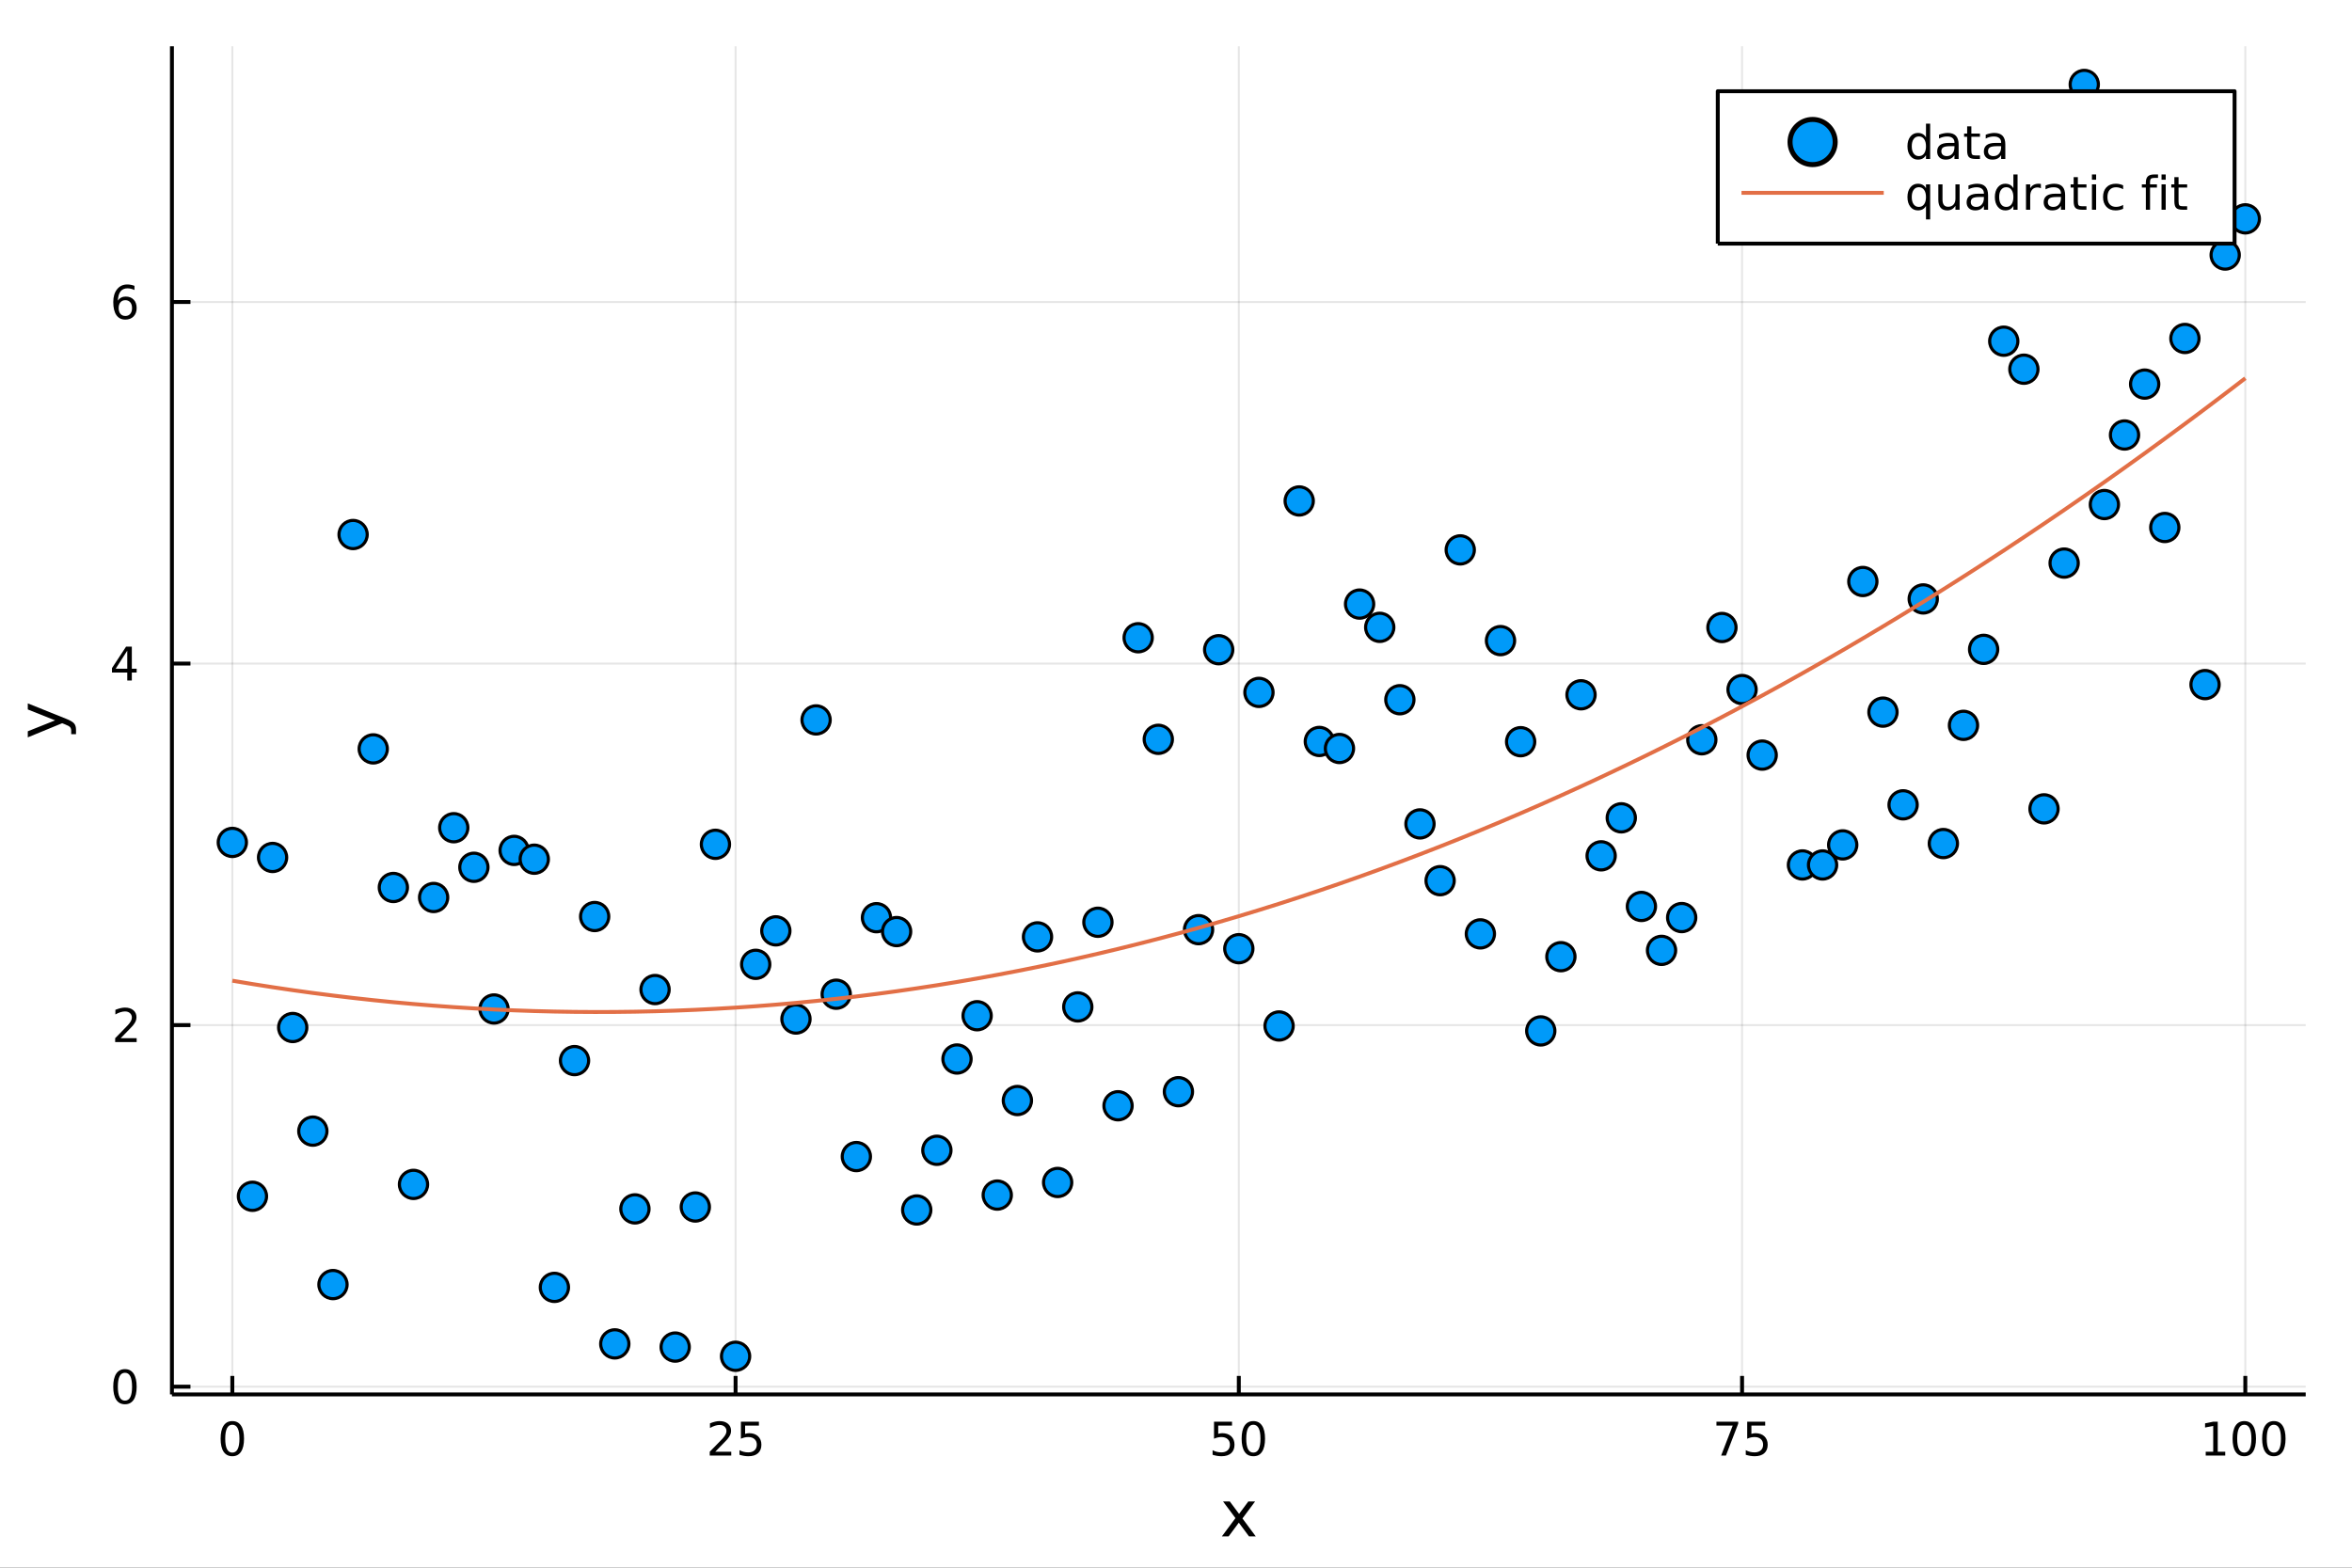 <?xml version="1.0" encoding="utf-8"?>
<svg xmlns="http://www.w3.org/2000/svg" xmlns:xlink="http://www.w3.org/1999/xlink" width="600" height="400" viewBox="0 0 2400 1600">
<rect x="0" y="0" width="2400" height="1600" fill="#333333" stroke="none"/>
<defs>
  <clipPath id="clip110">
    <rect x="0" y="0" width="2400" height="1600"/>
  </clipPath>
</defs>
<path clip-path="url(#clip110)" d="
M0 1600 L2400 1600 L2400 0 L0 0  Z
  " fill="#ffffff" fill-rule="evenodd" fill-opacity="1"/>
<defs>
  <clipPath id="clip111">
    <rect x="480" y="0" width="1681" height="1600"/>
  </clipPath>
</defs>
<path clip-path="url(#clip110)" d="
M175.445 1423.18 L2352.76 1423.18 L2352.76 47.244 L175.445 47.244  Z
  " fill="#ffffff" fill-rule="evenodd" fill-opacity="1"/>
<defs>
  <clipPath id="clip112">
    <rect x="175" y="47" width="2178" height="1377"/>
  </clipPath>
</defs>
<polyline clip-path="url(#clip112)" style="stroke:#000000; stroke-linecap:butt; stroke-linejoin:round; stroke-width:2; stroke-opacity:0.1; fill:none" points="
  237.067,1423.18 237.067,47.244 
  "/>
<polyline clip-path="url(#clip112)" style="stroke:#000000; stroke-linecap:butt; stroke-linejoin:round; stroke-width:2; stroke-opacity:0.1; fill:none" points="
  750.584,1423.18 750.584,47.244 
  "/>
<polyline clip-path="url(#clip112)" style="stroke:#000000; stroke-linecap:butt; stroke-linejoin:round; stroke-width:2; stroke-opacity:0.1; fill:none" points="
  1264.1,1423.18 1264.1,47.244 
  "/>
<polyline clip-path="url(#clip112)" style="stroke:#000000; stroke-linecap:butt; stroke-linejoin:round; stroke-width:2; stroke-opacity:0.1; fill:none" points="
  1777.62,1423.18 1777.62,47.244 
  "/>
<polyline clip-path="url(#clip112)" style="stroke:#000000; stroke-linecap:butt; stroke-linejoin:round; stroke-width:2; stroke-opacity:0.1; fill:none" points="
  2291.13,1423.18 2291.13,47.244 
  "/>
<polyline clip-path="url(#clip110)" style="stroke:#000000; stroke-linecap:butt; stroke-linejoin:round; stroke-width:4; stroke-opacity:1; fill:none" points="
  175.445,1423.18 2352.76,1423.18 
  "/>
<polyline clip-path="url(#clip110)" style="stroke:#000000; stroke-linecap:butt; stroke-linejoin:round; stroke-width:4; stroke-opacity:1; fill:none" points="
  237.067,1423.18 237.067,1404.28 
  "/>
<polyline clip-path="url(#clip110)" style="stroke:#000000; stroke-linecap:butt; stroke-linejoin:round; stroke-width:4; stroke-opacity:1; fill:none" points="
  750.584,1423.18 750.584,1404.28 
  "/>
<polyline clip-path="url(#clip110)" style="stroke:#000000; stroke-linecap:butt; stroke-linejoin:round; stroke-width:4; stroke-opacity:1; fill:none" points="
  1264.1,1423.18 1264.1,1404.28 
  "/>
<polyline clip-path="url(#clip110)" style="stroke:#000000; stroke-linecap:butt; stroke-linejoin:round; stroke-width:4; stroke-opacity:1; fill:none" points="
  1777.62,1423.18 1777.62,1404.28 
  "/>
<polyline clip-path="url(#clip110)" style="stroke:#000000; stroke-linecap:butt; stroke-linejoin:round; stroke-width:4; stroke-opacity:1; fill:none" points="
  2291.13,1423.18 2291.13,1404.28 
  "/>
<path clip-path="url(#clip110)" d="M237.067 1454.1 Q233.456 1454.1 231.627 1457.66 Q229.822 1461.2 229.822 1468.33 Q229.822 1475.44 231.627 1479.01 Q233.456 1482.55 237.067 1482.55 Q240.701 1482.55 242.507 1479.01 Q244.336 1475.44 244.336 1468.33 Q244.336 1461.2 242.507 1457.66 Q240.701 1454.1 237.067 1454.1 M237.067 1450.39 Q242.877 1450.39 245.933 1455 Q249.012 1459.58 249.012 1468.33 Q249.012 1477.06 245.933 1481.67 Q242.877 1486.25 237.067 1486.25 Q231.257 1486.25 228.178 1481.67 Q225.123 1477.06 225.123 1468.33 Q225.123 1459.58 228.178 1455 Q231.257 1450.39 237.067 1450.39 Z" fill="#000000" fill-rule="evenodd" fill-opacity="1" /><path clip-path="url(#clip110)" d="M729.855 1481.64 L746.174 1481.64 L746.174 1485.58 L724.23 1485.58 L724.23 1481.64 Q726.892 1478.89 731.475 1474.26 Q736.082 1469.61 737.262 1468.27 Q739.508 1465.74 740.387 1464.01 Q741.29 1462.25 741.29 1460.56 Q741.29 1457.8 739.346 1456.07 Q737.424 1454.33 734.322 1454.33 Q732.123 1454.33 729.67 1455.09 Q727.239 1455.86 724.461 1457.41 L724.461 1452.69 Q727.285 1451.55 729.739 1450.97 Q732.193 1450.39 734.23 1450.39 Q739.6 1450.39 742.795 1453.08 Q745.989 1455.77 745.989 1460.26 Q745.989 1462.39 745.179 1464.31 Q744.392 1466.2 742.285 1468.8 Q741.707 1469.47 738.605 1472.69 Q735.503 1475.88 729.855 1481.64 Z" fill="#000000" fill-rule="evenodd" fill-opacity="1" /><path clip-path="url(#clip110)" d="M756.035 1451.02 L774.392 1451.02 L774.392 1454.96 L760.318 1454.96 L760.318 1463.43 Q761.336 1463.08 762.355 1462.92 Q763.373 1462.73 764.392 1462.73 Q770.179 1462.73 773.558 1465.9 Q776.938 1469.08 776.938 1474.49 Q776.938 1480.07 773.466 1483.17 Q769.994 1486.25 763.674 1486.25 Q761.498 1486.25 759.23 1485.88 Q756.984 1485.51 754.577 1484.77 L754.577 1480.07 Q756.66 1481.2 758.882 1481.76 Q761.105 1482.32 763.581 1482.32 Q767.586 1482.32 769.924 1480.21 Q772.262 1478.1 772.262 1474.49 Q772.262 1470.88 769.924 1468.77 Q767.586 1466.67 763.581 1466.67 Q761.707 1466.67 759.832 1467.08 Q757.98 1467.5 756.035 1468.38 L756.035 1451.02 Z" fill="#000000" fill-rule="evenodd" fill-opacity="1" /><path clip-path="url(#clip110)" d="M1238.8 1451.02 L1257.16 1451.02 L1257.16 1454.96 L1243.08 1454.96 L1243.08 1463.43 Q1244.1 1463.08 1245.12 1462.92 Q1246.14 1462.73 1247.16 1462.73 Q1252.94 1462.73 1256.32 1465.9 Q1259.7 1469.08 1259.7 1474.49 Q1259.7 1480.07 1256.23 1483.17 Q1252.76 1486.25 1246.44 1486.25 Q1244.26 1486.25 1241.99 1485.88 Q1239.75 1485.51 1237.34 1484.77 L1237.34 1480.07 Q1239.42 1481.2 1241.65 1481.76 Q1243.87 1482.32 1246.35 1482.32 Q1250.35 1482.32 1252.69 1480.21 Q1255.03 1478.1 1255.03 1474.49 Q1255.03 1470.88 1252.69 1468.77 Q1250.35 1466.67 1246.35 1466.67 Q1244.47 1466.67 1242.6 1467.08 Q1240.74 1467.5 1238.8 1468.38 L1238.8 1451.02 Z" fill="#000000" fill-rule="evenodd" fill-opacity="1" /><path clip-path="url(#clip110)" d="M1278.92 1454.1 Q1275.3 1454.1 1273.48 1457.66 Q1271.67 1461.2 1271.67 1468.33 Q1271.67 1475.44 1273.48 1479.01 Q1275.3 1482.55 1278.92 1482.55 Q1282.55 1482.55 1284.36 1479.01 Q1286.18 1475.44 1286.18 1468.33 Q1286.18 1461.2 1284.36 1457.66 Q1282.55 1454.1 1278.92 1454.1 M1278.92 1450.39 Q1284.73 1450.39 1287.78 1455 Q1290.86 1459.58 1290.86 1468.33 Q1290.86 1477.06 1287.78 1481.67 Q1284.73 1486.25 1278.92 1486.25 Q1273.11 1486.25 1270.03 1481.67 Q1266.97 1477.06 1266.97 1468.33 Q1266.97 1459.58 1270.03 1455 Q1273.11 1450.39 1278.92 1450.39 Z" fill="#000000" fill-rule="evenodd" fill-opacity="1" /><path clip-path="url(#clip110)" d="M1751.47 1451.02 L1773.69 1451.02 L1773.69 1453.01 L1761.15 1485.58 L1756.26 1485.58 L1768.07 1454.96 L1751.47 1454.96 L1751.47 1451.02 Z" fill="#000000" fill-rule="evenodd" fill-opacity="1" /><path clip-path="url(#clip110)" d="M1782.86 1451.02 L1801.22 1451.02 L1801.22 1454.96 L1787.14 1454.96 L1787.14 1463.43 Q1788.16 1463.08 1789.18 1462.92 Q1790.2 1462.73 1791.22 1462.73 Q1797 1462.73 1800.38 1465.9 Q1803.76 1469.08 1803.76 1474.49 Q1803.76 1480.07 1800.29 1483.17 Q1796.82 1486.25 1790.5 1486.25 Q1788.32 1486.25 1786.05 1485.88 Q1783.81 1485.51 1781.4 1484.77 L1781.4 1480.07 Q1783.49 1481.2 1785.71 1481.76 Q1787.93 1482.32 1790.41 1482.32 Q1794.41 1482.32 1796.75 1480.21 Q1799.09 1478.1 1799.09 1474.49 Q1799.09 1470.88 1796.75 1468.77 Q1794.41 1466.67 1790.41 1466.67 Q1788.53 1466.67 1786.66 1467.08 Q1784.8 1467.5 1782.86 1468.38 L1782.86 1451.02 Z" fill="#000000" fill-rule="evenodd" fill-opacity="1" /><path clip-path="url(#clip110)" d="M2250.74 1481.64 L2258.38 1481.64 L2258.38 1455.28 L2250.07 1456.95 L2250.07 1452.69 L2258.33 1451.02 L2263.01 1451.02 L2263.01 1481.64 L2270.65 1481.64 L2270.65 1485.58 L2250.74 1485.58 L2250.74 1481.64 Z" fill="#000000" fill-rule="evenodd" fill-opacity="1" /><path clip-path="url(#clip110)" d="M2290.09 1454.1 Q2286.48 1454.1 2284.65 1457.66 Q2282.85 1461.2 2282.85 1468.33 Q2282.85 1475.44 2284.65 1479.01 Q2286.48 1482.55 2290.09 1482.55 Q2293.73 1482.55 2295.53 1479.01 Q2297.36 1475.44 2297.36 1468.33 Q2297.36 1461.2 2295.53 1457.66 Q2293.73 1454.1 2290.09 1454.1 M2290.09 1450.39 Q2295.9 1450.39 2298.96 1455 Q2302.04 1459.58 2302.04 1468.33 Q2302.04 1477.06 2298.96 1481.67 Q2295.9 1486.25 2290.09 1486.25 Q2284.28 1486.25 2281.2 1481.67 Q2278.15 1477.06 2278.15 1468.33 Q2278.15 1459.58 2281.2 1455 Q2284.28 1450.39 2290.09 1450.39 Z" fill="#000000" fill-rule="evenodd" fill-opacity="1" /><path clip-path="url(#clip110)" d="M2320.25 1454.1 Q2316.64 1454.1 2314.81 1457.66 Q2313.01 1461.2 2313.01 1468.33 Q2313.01 1475.44 2314.81 1479.01 Q2316.64 1482.55 2320.25 1482.55 Q2323.89 1482.55 2325.69 1479.01 Q2327.52 1475.44 2327.52 1468.33 Q2327.52 1461.2 2325.69 1457.66 Q2323.89 1454.1 2320.25 1454.1 M2320.25 1450.39 Q2326.06 1450.39 2329.12 1455 Q2332.2 1459.58 2332.2 1468.33 Q2332.2 1477.06 2329.12 1481.67 Q2326.06 1486.25 2320.25 1486.25 Q2314.44 1486.25 2311.37 1481.67 Q2308.31 1477.06 2308.31 1468.33 Q2308.31 1459.58 2311.37 1455 Q2314.44 1450.39 2320.25 1450.39 Z" fill="#000000" fill-rule="evenodd" fill-opacity="1" /><path clip-path="url(#clip110)" d="M1280.72 1532.4 L1267.82 1549.74 L1281.38 1568.04 L1274.48 1568.04 L1264.1 1554.04 L1253.72 1568.04 L1246.82 1568.04 L1260.66 1549.39 L1248 1532.4 L1254.9 1532.4 L1264.36 1545.1 L1273.81 1532.4 L1280.72 1532.4 Z" fill="#000000" fill-rule="evenodd" fill-opacity="1" /><polyline clip-path="url(#clip112)" style="stroke:#000000; stroke-linecap:butt; stroke-linejoin:round; stroke-width:2; stroke-opacity:0.1; fill:none" points="
  175.445,1415.26 2352.76,1415.26 
  "/>
<polyline clip-path="url(#clip112)" style="stroke:#000000; stroke-linecap:butt; stroke-linejoin:round; stroke-width:2; stroke-opacity:0.1; fill:none" points="
  175.445,1046.25 2352.76,1046.25 
  "/>
<polyline clip-path="url(#clip112)" style="stroke:#000000; stroke-linecap:butt; stroke-linejoin:round; stroke-width:2; stroke-opacity:0.1; fill:none" points="
  175.445,677.245 2352.76,677.245 
  "/>
<polyline clip-path="url(#clip112)" style="stroke:#000000; stroke-linecap:butt; stroke-linejoin:round; stroke-width:2; stroke-opacity:0.1; fill:none" points="
  175.445,308.237 2352.76,308.237 
  "/>
<polyline clip-path="url(#clip110)" style="stroke:#000000; stroke-linecap:butt; stroke-linejoin:round; stroke-width:4; stroke-opacity:1; fill:none" points="
  175.445,1423.18 175.445,47.244 
  "/>
<polyline clip-path="url(#clip110)" style="stroke:#000000; stroke-linecap:butt; stroke-linejoin:round; stroke-width:4; stroke-opacity:1; fill:none" points="
  175.445,1415.26 194.343,1415.26 
  "/>
<polyline clip-path="url(#clip110)" style="stroke:#000000; stroke-linecap:butt; stroke-linejoin:round; stroke-width:4; stroke-opacity:1; fill:none" points="
  175.445,1046.25 194.343,1046.25 
  "/>
<polyline clip-path="url(#clip110)" style="stroke:#000000; stroke-linecap:butt; stroke-linejoin:round; stroke-width:4; stroke-opacity:1; fill:none" points="
  175.445,677.245 194.343,677.245 
  "/>
<polyline clip-path="url(#clip110)" style="stroke:#000000; stroke-linecap:butt; stroke-linejoin:round; stroke-width:4; stroke-opacity:1; fill:none" points="
  175.445,308.237 194.343,308.237 
  "/>
<path clip-path="url(#clip110)" d="M127.501 1401.06 Q123.89 1401.06 122.061 1404.62 Q120.255 1408.17 120.255 1415.3 Q120.255 1422.4 122.061 1425.97 Q123.89 1429.51 127.501 1429.51 Q131.135 1429.51 132.941 1425.97 Q134.769 1422.4 134.769 1415.3 Q134.769 1408.17 132.941 1404.62 Q131.135 1401.06 127.501 1401.06 M127.501 1397.36 Q133.311 1397.36 136.367 1401.96 Q139.445 1406.55 139.445 1415.3 Q139.445 1424.02 136.367 1428.63 Q133.311 1433.21 127.501 1433.21 Q121.691 1433.21 118.612 1428.63 Q115.556 1424.02 115.556 1415.3 Q115.556 1406.55 118.612 1401.96 Q121.691 1397.36 127.501 1397.36 Z" fill="#000000" fill-rule="evenodd" fill-opacity="1" /><path clip-path="url(#clip110)" d="M123.126 1059.6 L139.445 1059.6 L139.445 1063.53 L117.501 1063.53 L117.501 1059.6 Q120.163 1056.84 124.746 1052.21 Q129.353 1047.56 130.533 1046.22 Q132.779 1043.69 133.658 1041.96 Q134.561 1040.2 134.561 1038.51 Q134.561 1035.75 132.617 1034.02 Q130.695 1032.28 127.593 1032.28 Q125.394 1032.28 122.941 1033.05 Q120.51 1033.81 117.732 1035.36 L117.732 1030.64 Q120.556 1029.5 123.01 1028.93 Q125.464 1028.35 127.501 1028.35 Q132.871 1028.35 136.066 1031.03 Q139.26 1033.72 139.26 1038.21 Q139.26 1040.34 138.45 1042.26 Q137.663 1044.16 135.556 1046.75 Q134.978 1047.42 131.876 1050.64 Q128.774 1053.83 123.126 1059.6 Z" fill="#000000" fill-rule="evenodd" fill-opacity="1" /><path clip-path="url(#clip110)" d="M129.862 664.039 L118.056 682.488 L129.862 682.488 L129.862 664.039 M128.635 659.965 L134.515 659.965 L134.515 682.488 L139.445 682.488 L139.445 686.377 L134.515 686.377 L134.515 694.525 L129.862 694.525 L129.862 686.377 L114.26 686.377 L114.26 681.863 L128.635 659.965 Z" fill="#000000" fill-rule="evenodd" fill-opacity="1" /><path clip-path="url(#clip110)" d="M127.917 306.374 Q124.769 306.374 122.918 308.526 Q121.089 310.679 121.089 314.429 Q121.089 318.156 122.918 320.332 Q124.769 322.485 127.917 322.485 Q131.066 322.485 132.894 320.332 Q134.746 318.156 134.746 314.429 Q134.746 310.679 132.894 308.526 Q131.066 306.374 127.917 306.374 M137.2 291.721 L137.2 295.98 Q135.441 295.147 133.635 294.707 Q131.853 294.267 130.093 294.267 Q125.464 294.267 123.01 297.392 Q120.58 300.517 120.232 306.837 Q121.598 304.823 123.658 303.758 Q125.718 302.67 128.195 302.67 Q133.404 302.67 136.413 305.841 Q139.445 308.989 139.445 314.429 Q139.445 319.753 136.297 322.971 Q133.149 326.188 127.917 326.188 Q121.922 326.188 118.751 321.605 Q115.58 316.999 115.58 308.272 Q115.58 300.077 119.468 295.216 Q123.357 290.332 129.908 290.332 Q131.667 290.332 133.45 290.679 Q135.255 291.026 137.2 291.721 Z" fill="#000000" fill-rule="evenodd" fill-opacity="1" /><path clip-path="url(#clip110)" d="M67.314 733.525 Q73.68 736.008 75.622 738.363 Q77.563 740.718 77.563 744.665 L77.563 749.344 L72.662 749.344 L72.662 745.906 Q72.662 743.487 71.516 742.151 Q70.37 740.814 66.105 739.191 L63.431 738.14 L28.356 752.559 L28.356 746.352 L56.238 735.212 L28.356 724.072 L28.356 717.865 L67.314 733.525 Z" fill="#000000" fill-rule="evenodd" fill-opacity="1" /><circle clip-path="url(#clip112)" cx="237.067" cy="859.783" r="14.4" fill="#009af9" fill-rule="evenodd" fill-opacity="1" stroke="#000000" stroke-opacity="1" stroke-width="3.2"/>
<circle clip-path="url(#clip112)" cx="257.608" cy="1220.94" r="14.4" fill="#009af9" fill-rule="evenodd" fill-opacity="1" stroke="#000000" stroke-opacity="1" stroke-width="3.2"/>
<circle clip-path="url(#clip112)" cx="278.149" cy="875.132" r="14.4" fill="#009af9" fill-rule="evenodd" fill-opacity="1" stroke="#000000" stroke-opacity="1" stroke-width="3.2"/>
<circle clip-path="url(#clip112)" cx="298.689" cy="1048.69" r="14.4" fill="#009af9" fill-rule="evenodd" fill-opacity="1" stroke="#000000" stroke-opacity="1" stroke-width="3.2"/>
<circle clip-path="url(#clip112)" cx="319.23" cy="1154.44" r="14.4" fill="#009af9" fill-rule="evenodd" fill-opacity="1" stroke="#000000" stroke-opacity="1" stroke-width="3.2"/>
<circle clip-path="url(#clip112)" cx="339.771" cy="1311.05" r="14.4" fill="#009af9" fill-rule="evenodd" fill-opacity="1" stroke="#000000" stroke-opacity="1" stroke-width="3.2"/>
<circle clip-path="url(#clip112)" cx="360.311" cy="545.542" r="14.4" fill="#009af9" fill-rule="evenodd" fill-opacity="1" stroke="#000000" stroke-opacity="1" stroke-width="3.2"/>
<circle clip-path="url(#clip112)" cx="380.852" cy="764.322" r="14.4" fill="#009af9" fill-rule="evenodd" fill-opacity="1" stroke="#000000" stroke-opacity="1" stroke-width="3.2"/>
<circle clip-path="url(#clip112)" cx="401.393" cy="905.771" r="14.4" fill="#009af9" fill-rule="evenodd" fill-opacity="1" stroke="#000000" stroke-opacity="1" stroke-width="3.2"/>
<circle clip-path="url(#clip112)" cx="421.933" cy="1208.81" r="14.4" fill="#009af9" fill-rule="evenodd" fill-opacity="1" stroke="#000000" stroke-opacity="1" stroke-width="3.2"/>
<circle clip-path="url(#clip112)" cx="442.474" cy="915.994" r="14.4" fill="#009af9" fill-rule="evenodd" fill-opacity="1" stroke="#000000" stroke-opacity="1" stroke-width="3.2"/>
<circle clip-path="url(#clip112)" cx="463.015" cy="844.783" r="14.4" fill="#009af9" fill-rule="evenodd" fill-opacity="1" stroke="#000000" stroke-opacity="1" stroke-width="3.2"/>
<circle clip-path="url(#clip112)" cx="483.555" cy="885.163" r="14.4" fill="#009af9" fill-rule="evenodd" fill-opacity="1" stroke="#000000" stroke-opacity="1" stroke-width="3.2"/>
<circle clip-path="url(#clip112)" cx="504.096" cy="1029.78" r="14.4" fill="#009af9" fill-rule="evenodd" fill-opacity="1" stroke="#000000" stroke-opacity="1" stroke-width="3.2"/>
<circle clip-path="url(#clip112)" cx="524.637" cy="867.933" r="14.4" fill="#009af9" fill-rule="evenodd" fill-opacity="1" stroke="#000000" stroke-opacity="1" stroke-width="3.2"/>
<circle clip-path="url(#clip112)" cx="545.177" cy="876.908" r="14.4" fill="#009af9" fill-rule="evenodd" fill-opacity="1" stroke="#000000" stroke-opacity="1" stroke-width="3.2"/>
<circle clip-path="url(#clip112)" cx="565.718" cy="1313.91" r="14.4" fill="#009af9" fill-rule="evenodd" fill-opacity="1" stroke="#000000" stroke-opacity="1" stroke-width="3.2"/>
<circle clip-path="url(#clip112)" cx="586.259" cy="1082.46" r="14.4" fill="#009af9" fill-rule="evenodd" fill-opacity="1" stroke="#000000" stroke-opacity="1" stroke-width="3.2"/>
<circle clip-path="url(#clip112)" cx="606.799" cy="935.422" r="14.4" fill="#009af9" fill-rule="evenodd" fill-opacity="1" stroke="#000000" stroke-opacity="1" stroke-width="3.2"/>
<circle clip-path="url(#clip112)" cx="627.34" cy="1371.58" r="14.4" fill="#009af9" fill-rule="evenodd" fill-opacity="1" stroke="#000000" stroke-opacity="1" stroke-width="3.2"/>
<circle clip-path="url(#clip112)" cx="647.881" cy="1233.8" r="14.4" fill="#009af9" fill-rule="evenodd" fill-opacity="1" stroke="#000000" stroke-opacity="1" stroke-width="3.2"/>
<circle clip-path="url(#clip112)" cx="668.421" cy="1009.95" r="14.4" fill="#009af9" fill-rule="evenodd" fill-opacity="1" stroke="#000000" stroke-opacity="1" stroke-width="3.2"/>
<circle clip-path="url(#clip112)" cx="688.962" cy="1374.84" r="14.4" fill="#009af9" fill-rule="evenodd" fill-opacity="1" stroke="#000000" stroke-opacity="1" stroke-width="3.2"/>
<circle clip-path="url(#clip112)" cx="709.503" cy="1231.87" r="14.4" fill="#009af9" fill-rule="evenodd" fill-opacity="1" stroke="#000000" stroke-opacity="1" stroke-width="3.2"/>
<circle clip-path="url(#clip112)" cx="730.043" cy="861.718" r="14.4" fill="#009af9" fill-rule="evenodd" fill-opacity="1" stroke="#000000" stroke-opacity="1" stroke-width="3.2"/>
<circle clip-path="url(#clip112)" cx="750.584" cy="1384.24" r="14.4" fill="#009af9" fill-rule="evenodd" fill-opacity="1" stroke="#000000" stroke-opacity="1" stroke-width="3.2"/>
<circle clip-path="url(#clip112)" cx="771.125" cy="984.208" r="14.4" fill="#009af9" fill-rule="evenodd" fill-opacity="1" stroke="#000000" stroke-opacity="1" stroke-width="3.2"/>
<circle clip-path="url(#clip112)" cx="791.665" cy="950.032" r="14.4" fill="#009af9" fill-rule="evenodd" fill-opacity="1" stroke="#000000" stroke-opacity="1" stroke-width="3.2"/>
<circle clip-path="url(#clip112)" cx="812.206" cy="1040.03" r="14.4" fill="#009af9" fill-rule="evenodd" fill-opacity="1" stroke="#000000" stroke-opacity="1" stroke-width="3.2"/>
<circle clip-path="url(#clip112)" cx="832.747" cy="734.754" r="14.4" fill="#009af9" fill-rule="evenodd" fill-opacity="1" stroke="#000000" stroke-opacity="1" stroke-width="3.2"/>
<circle clip-path="url(#clip112)" cx="853.287" cy="1014.7" r="14.4" fill="#009af9" fill-rule="evenodd" fill-opacity="1" stroke="#000000" stroke-opacity="1" stroke-width="3.2"/>
<circle clip-path="url(#clip112)" cx="873.828" cy="1180.41" r="14.4" fill="#009af9" fill-rule="evenodd" fill-opacity="1" stroke="#000000" stroke-opacity="1" stroke-width="3.2"/>
<circle clip-path="url(#clip112)" cx="894.369" cy="936.601" r="14.4" fill="#009af9" fill-rule="evenodd" fill-opacity="1" stroke="#000000" stroke-opacity="1" stroke-width="3.2"/>
<circle clip-path="url(#clip112)" cx="914.909" cy="950.782" r="14.4" fill="#009af9" fill-rule="evenodd" fill-opacity="1" stroke="#000000" stroke-opacity="1" stroke-width="3.2"/>
<circle clip-path="url(#clip112)" cx="935.45" cy="1234.91" r="14.4" fill="#009af9" fill-rule="evenodd" fill-opacity="1" stroke="#000000" stroke-opacity="1" stroke-width="3.2"/>
<circle clip-path="url(#clip112)" cx="955.991" cy="1174" r="14.4" fill="#009af9" fill-rule="evenodd" fill-opacity="1" stroke="#000000" stroke-opacity="1" stroke-width="3.2"/>
<circle clip-path="url(#clip112)" cx="976.531" cy="1080.83" r="14.4" fill="#009af9" fill-rule="evenodd" fill-opacity="1" stroke="#000000" stroke-opacity="1" stroke-width="3.2"/>
<circle clip-path="url(#clip112)" cx="997.072" cy="1036.67" r="14.4" fill="#009af9" fill-rule="evenodd" fill-opacity="1" stroke="#000000" stroke-opacity="1" stroke-width="3.2"/>
<circle clip-path="url(#clip112)" cx="1017.61" cy="1219.71" r="14.4" fill="#009af9" fill-rule="evenodd" fill-opacity="1" stroke="#000000" stroke-opacity="1" stroke-width="3.2"/>
<circle clip-path="url(#clip112)" cx="1038.15" cy="1123.21" r="14.4" fill="#009af9" fill-rule="evenodd" fill-opacity="1" stroke="#000000" stroke-opacity="1" stroke-width="3.2"/>
<circle clip-path="url(#clip112)" cx="1058.69" cy="956.177" r="14.4" fill="#009af9" fill-rule="evenodd" fill-opacity="1" stroke="#000000" stroke-opacity="1" stroke-width="3.2"/>
<circle clip-path="url(#clip112)" cx="1079.23" cy="1206.84" r="14.4" fill="#009af9" fill-rule="evenodd" fill-opacity="1" stroke="#000000" stroke-opacity="1" stroke-width="3.2"/>
<circle clip-path="url(#clip112)" cx="1099.78" cy="1027.66" r="14.4" fill="#009af9" fill-rule="evenodd" fill-opacity="1" stroke="#000000" stroke-opacity="1" stroke-width="3.2"/>
<circle clip-path="url(#clip112)" cx="1120.32" cy="941.266" r="14.4" fill="#009af9" fill-rule="evenodd" fill-opacity="1" stroke="#000000" stroke-opacity="1" stroke-width="3.2"/>
<circle clip-path="url(#clip112)" cx="1140.86" cy="1128.55" r="14.4" fill="#009af9" fill-rule="evenodd" fill-opacity="1" stroke="#000000" stroke-opacity="1" stroke-width="3.2"/>
<circle clip-path="url(#clip112)" cx="1161.4" cy="650.892" r="14.4" fill="#009af9" fill-rule="evenodd" fill-opacity="1" stroke="#000000" stroke-opacity="1" stroke-width="3.2"/>
<circle clip-path="url(#clip112)" cx="1181.94" cy="754.562" r="14.4" fill="#009af9" fill-rule="evenodd" fill-opacity="1" stroke="#000000" stroke-opacity="1" stroke-width="3.2"/>
<circle clip-path="url(#clip112)" cx="1202.48" cy="1114.2" r="14.4" fill="#009af9" fill-rule="evenodd" fill-opacity="1" stroke="#000000" stroke-opacity="1" stroke-width="3.2"/>
<circle clip-path="url(#clip112)" cx="1223.02" cy="948.824" r="14.4" fill="#009af9" fill-rule="evenodd" fill-opacity="1" stroke="#000000" stroke-opacity="1" stroke-width="3.2"/>
<circle clip-path="url(#clip112)" cx="1243.56" cy="663.105" r="14.4" fill="#009af9" fill-rule="evenodd" fill-opacity="1" stroke="#000000" stroke-opacity="1" stroke-width="3.2"/>
<circle clip-path="url(#clip112)" cx="1264.1" cy="968.239" r="14.4" fill="#009af9" fill-rule="evenodd" fill-opacity="1" stroke="#000000" stroke-opacity="1" stroke-width="3.2"/>
<circle clip-path="url(#clip112)" cx="1284.64" cy="706.667" r="14.4" fill="#009af9" fill-rule="evenodd" fill-opacity="1" stroke="#000000" stroke-opacity="1" stroke-width="3.2"/>
<circle clip-path="url(#clip112)" cx="1305.18" cy="1047.12" r="14.4" fill="#009af9" fill-rule="evenodd" fill-opacity="1" stroke="#000000" stroke-opacity="1" stroke-width="3.2"/>
<circle clip-path="url(#clip112)" cx="1325.72" cy="511.279" r="14.4" fill="#009af9" fill-rule="evenodd" fill-opacity="1" stroke="#000000" stroke-opacity="1" stroke-width="3.2"/>
<circle clip-path="url(#clip112)" cx="1346.26" cy="756.738" r="14.4" fill="#009af9" fill-rule="evenodd" fill-opacity="1" stroke="#000000" stroke-opacity="1" stroke-width="3.2"/>
<circle clip-path="url(#clip112)" cx="1366.8" cy="763.925" r="14.4" fill="#009af9" fill-rule="evenodd" fill-opacity="1" stroke="#000000" stroke-opacity="1" stroke-width="3.2"/>
<circle clip-path="url(#clip112)" cx="1387.34" cy="616.522" r="14.4" fill="#009af9" fill-rule="evenodd" fill-opacity="1" stroke="#000000" stroke-opacity="1" stroke-width="3.2"/>
<circle clip-path="url(#clip112)" cx="1407.89" cy="640.272" r="14.4" fill="#009af9" fill-rule="evenodd" fill-opacity="1" stroke="#000000" stroke-opacity="1" stroke-width="3.2"/>
<circle clip-path="url(#clip112)" cx="1428.43" cy="714.151" r="14.4" fill="#009af9" fill-rule="evenodd" fill-opacity="1" stroke="#000000" stroke-opacity="1" stroke-width="3.2"/>
<circle clip-path="url(#clip112)" cx="1448.97" cy="840.88" r="14.4" fill="#009af9" fill-rule="evenodd" fill-opacity="1" stroke="#000000" stroke-opacity="1" stroke-width="3.2"/>
<circle clip-path="url(#clip112)" cx="1469.51" cy="898.825" r="14.4" fill="#009af9" fill-rule="evenodd" fill-opacity="1" stroke="#000000" stroke-opacity="1" stroke-width="3.2"/>
<circle clip-path="url(#clip112)" cx="1490.05" cy="561.223" r="14.4" fill="#009af9" fill-rule="evenodd" fill-opacity="1" stroke="#000000" stroke-opacity="1" stroke-width="3.2"/>
<circle clip-path="url(#clip112)" cx="1510.59" cy="953.122" r="14.4" fill="#009af9" fill-rule="evenodd" fill-opacity="1" stroke="#000000" stroke-opacity="1" stroke-width="3.2"/>
<circle clip-path="url(#clip112)" cx="1531.13" cy="653.816" r="14.4" fill="#009af9" fill-rule="evenodd" fill-opacity="1" stroke="#000000" stroke-opacity="1" stroke-width="3.2"/>
<circle clip-path="url(#clip112)" cx="1551.67" cy="756.986" r="14.4" fill="#009af9" fill-rule="evenodd" fill-opacity="1" stroke="#000000" stroke-opacity="1" stroke-width="3.2"/>
<circle clip-path="url(#clip112)" cx="1572.21" cy="1052.16" r="14.4" fill="#009af9" fill-rule="evenodd" fill-opacity="1" stroke="#000000" stroke-opacity="1" stroke-width="3.2"/>
<circle clip-path="url(#clip112)" cx="1592.75" cy="976.407" r="14.4" fill="#009af9" fill-rule="evenodd" fill-opacity="1" stroke="#000000" stroke-opacity="1" stroke-width="3.2"/>
<circle clip-path="url(#clip112)" cx="1613.29" cy="709.101" r="14.4" fill="#009af9" fill-rule="evenodd" fill-opacity="1" stroke="#000000" stroke-opacity="1" stroke-width="3.2"/>
<circle clip-path="url(#clip112)" cx="1633.83" cy="873.47" r="14.4" fill="#009af9" fill-rule="evenodd" fill-opacity="1" stroke="#000000" stroke-opacity="1" stroke-width="3.2"/>
<circle clip-path="url(#clip112)" cx="1654.37" cy="834.685" r="14.4" fill="#009af9" fill-rule="evenodd" fill-opacity="1" stroke="#000000" stroke-opacity="1" stroke-width="3.2"/>
<circle clip-path="url(#clip112)" cx="1674.91" cy="925.13" r="14.4" fill="#009af9" fill-rule="evenodd" fill-opacity="1" stroke="#000000" stroke-opacity="1" stroke-width="3.2"/>
<circle clip-path="url(#clip112)" cx="1695.45" cy="969.959" r="14.4" fill="#009af9" fill-rule="evenodd" fill-opacity="1" stroke="#000000" stroke-opacity="1" stroke-width="3.2"/>
<circle clip-path="url(#clip112)" cx="1716" cy="936.485" r="14.4" fill="#009af9" fill-rule="evenodd" fill-opacity="1" stroke="#000000" stroke-opacity="1" stroke-width="3.2"/>
<circle clip-path="url(#clip112)" cx="1736.54" cy="755.013" r="14.4" fill="#009af9" fill-rule="evenodd" fill-opacity="1" stroke="#000000" stroke-opacity="1" stroke-width="3.2"/>
<circle clip-path="url(#clip112)" cx="1757.08" cy="640.433" r="14.4" fill="#009af9" fill-rule="evenodd" fill-opacity="1" stroke="#000000" stroke-opacity="1" stroke-width="3.2"/>
<circle clip-path="url(#clip112)" cx="1777.62" cy="703.768" r="14.4" fill="#009af9" fill-rule="evenodd" fill-opacity="1" stroke="#000000" stroke-opacity="1" stroke-width="3.2"/>
<circle clip-path="url(#clip112)" cx="1798.16" cy="770.669" r="14.4" fill="#009af9" fill-rule="evenodd" fill-opacity="1" stroke="#000000" stroke-opacity="1" stroke-width="3.2"/>
<circle clip-path="url(#clip112)" cx="1818.7" cy="166.483" r="14.4" fill="#009af9" fill-rule="evenodd" fill-opacity="1" stroke="#000000" stroke-opacity="1" stroke-width="3.2"/>
<circle clip-path="url(#clip112)" cx="1839.24" cy="882.774" r="14.4" fill="#009af9" fill-rule="evenodd" fill-opacity="1" stroke="#000000" stroke-opacity="1" stroke-width="3.2"/>
<circle clip-path="url(#clip112)" cx="1859.78" cy="882.794" r="14.4" fill="#009af9" fill-rule="evenodd" fill-opacity="1" stroke="#000000" stroke-opacity="1" stroke-width="3.2"/>
<circle clip-path="url(#clip112)" cx="1880.32" cy="862.3" r="14.4" fill="#009af9" fill-rule="evenodd" fill-opacity="1" stroke="#000000" stroke-opacity="1" stroke-width="3.2"/>
<circle clip-path="url(#clip112)" cx="1900.86" cy="593.485" r="14.4" fill="#009af9" fill-rule="evenodd" fill-opacity="1" stroke="#000000" stroke-opacity="1" stroke-width="3.2"/>
<circle clip-path="url(#clip112)" cx="1921.4" cy="726.797" r="14.4" fill="#009af9" fill-rule="evenodd" fill-opacity="1" stroke="#000000" stroke-opacity="1" stroke-width="3.2"/>
<circle clip-path="url(#clip112)" cx="1941.94" cy="821.416" r="14.4" fill="#009af9" fill-rule="evenodd" fill-opacity="1" stroke="#000000" stroke-opacity="1" stroke-width="3.2"/>
<circle clip-path="url(#clip112)" cx="1962.48" cy="611.267" r="14.4" fill="#009af9" fill-rule="evenodd" fill-opacity="1" stroke="#000000" stroke-opacity="1" stroke-width="3.2"/>
<circle clip-path="url(#clip112)" cx="1983.02" cy="860.948" r="14.4" fill="#009af9" fill-rule="evenodd" fill-opacity="1" stroke="#000000" stroke-opacity="1" stroke-width="3.2"/>
<circle clip-path="url(#clip112)" cx="2003.56" cy="740.298" r="14.4" fill="#009af9" fill-rule="evenodd" fill-opacity="1" stroke="#000000" stroke-opacity="1" stroke-width="3.2"/>
<circle clip-path="url(#clip112)" cx="2024.11" cy="662.738" r="14.4" fill="#009af9" fill-rule="evenodd" fill-opacity="1" stroke="#000000" stroke-opacity="1" stroke-width="3.2"/>
<circle clip-path="url(#clip112)" cx="2044.65" cy="348.231" r="14.4" fill="#009af9" fill-rule="evenodd" fill-opacity="1" stroke="#000000" stroke-opacity="1" stroke-width="3.2"/>
<circle clip-path="url(#clip112)" cx="2065.19" cy="376.812" r="14.4" fill="#009af9" fill-rule="evenodd" fill-opacity="1" stroke="#000000" stroke-opacity="1" stroke-width="3.2"/>
<circle clip-path="url(#clip112)" cx="2085.73" cy="825.531" r="14.4" fill="#009af9" fill-rule="evenodd" fill-opacity="1" stroke="#000000" stroke-opacity="1" stroke-width="3.2"/>
<circle clip-path="url(#clip112)" cx="2106.27" cy="574.69" r="14.4" fill="#009af9" fill-rule="evenodd" fill-opacity="1" stroke="#000000" stroke-opacity="1" stroke-width="3.2"/>
<circle clip-path="url(#clip112)" cx="2126.81" cy="86.186" r="14.4" fill="#009af9" fill-rule="evenodd" fill-opacity="1" stroke="#000000" stroke-opacity="1" stroke-width="3.2"/>
<circle clip-path="url(#clip112)" cx="2147.35" cy="514.944" r="14.4" fill="#009af9" fill-rule="evenodd" fill-opacity="1" stroke="#000000" stroke-opacity="1" stroke-width="3.2"/>
<circle clip-path="url(#clip112)" cx="2167.89" cy="443.956" r="14.4" fill="#009af9" fill-rule="evenodd" fill-opacity="1" stroke="#000000" stroke-opacity="1" stroke-width="3.2"/>
<circle clip-path="url(#clip112)" cx="2188.43" cy="392.018" r="14.4" fill="#009af9" fill-rule="evenodd" fill-opacity="1" stroke="#000000" stroke-opacity="1" stroke-width="3.2"/>
<circle clip-path="url(#clip112)" cx="2208.97" cy="538.356" r="14.4" fill="#009af9" fill-rule="evenodd" fill-opacity="1" stroke="#000000" stroke-opacity="1" stroke-width="3.2"/>
<circle clip-path="url(#clip112)" cx="2229.51" cy="345.451" r="14.4" fill="#009af9" fill-rule="evenodd" fill-opacity="1" stroke="#000000" stroke-opacity="1" stroke-width="3.2"/>
<circle clip-path="url(#clip112)" cx="2250.05" cy="698.71" r="14.4" fill="#009af9" fill-rule="evenodd" fill-opacity="1" stroke="#000000" stroke-opacity="1" stroke-width="3.2"/>
<circle clip-path="url(#clip112)" cx="2270.59" cy="260.285" r="14.4" fill="#009af9" fill-rule="evenodd" fill-opacity="1" stroke="#000000" stroke-opacity="1" stroke-width="3.2"/>
<circle clip-path="url(#clip112)" cx="2291.13" cy="223.357" r="14.4" fill="#009af9" fill-rule="evenodd" fill-opacity="1" stroke="#000000" stroke-opacity="1" stroke-width="3.2"/>
<polyline clip-path="url(#clip112)" style="stroke:#e26f46; stroke-linecap:butt; stroke-linejoin:round; stroke-width:4; stroke-opacity:1; fill:none" points="
  237.067,1000.9 257.608,1004.32 278.149,1007.55 298.689,1010.58 319.23,1013.42 339.771,1016.06 360.311,1018.52 380.852,1020.77 401.393,1022.84 421.933,1024.71 
  442.474,1026.39 463.015,1027.88 483.555,1029.17 504.096,1030.27 524.637,1031.17 545.177,1031.89 565.718,1032.4 586.259,1032.73 606.799,1032.86 627.34,1032.8 
  647.881,1032.55 668.421,1032.1 688.962,1031.46 709.503,1030.63 730.043,1029.6 750.584,1028.38 771.125,1026.97 791.665,1025.36 812.206,1023.56 832.747,1021.57 
  853.287,1019.38 873.828,1017 894.369,1014.43 914.909,1011.66 935.45,1008.7 955.991,1005.55 976.531,1002.2 997.072,998.662 1017.61,994.929 1038.15,991.003 
  1058.69,986.884 1079.23,982.571 1099.78,978.065 1120.32,973.366 1140.86,968.473 1161.4,963.388 1181.94,958.108 1202.48,952.636 1223.02,946.971 1243.56,941.112 
  1264.1,935.059 1284.64,928.814 1305.18,922.375 1325.72,915.743 1346.26,908.918 1366.8,901.899 1387.34,894.688 1407.89,887.283 1428.43,879.684 1448.97,871.893 
  1469.51,863.908 1490.05,855.729 1510.59,847.358 1531.13,838.793 1551.67,830.035 1572.21,821.084 1592.75,811.939 1613.29,802.601 1633.83,793.07 1654.37,783.346 
  1674.91,773.428 1695.45,763.317 1716,753.013 1736.54,742.515 1757.08,731.825 1777.62,720.941 1798.16,709.863 1818.7,698.593 1839.24,687.129 1859.78,675.471 
  1880.32,663.621 1900.86,651.577 1921.4,639.34 1941.94,626.91 1962.48,614.286 1983.02,601.47 2003.56,588.46 2024.11,575.256 2044.65,561.859 2065.19,548.27 
  2085.73,534.486 2106.27,520.51 2126.81,506.34 2147.35,491.977 2167.89,477.421 2188.43,462.671 2208.97,447.728 2229.51,432.592 2250.05,417.263 2270.59,401.74 
  2291.13,386.024 
  "/>
<path clip-path="url(#clip110)" d="
M1752.84 248.629 L2280.18 248.629 L2280.18 93.109 L1752.84 93.109  Z
  " fill="#ffffff" fill-rule="evenodd" fill-opacity="1"/>
<polyline clip-path="url(#clip110)" style="stroke:#000000; stroke-linecap:butt; stroke-linejoin:round; stroke-width:4; stroke-opacity:1; fill:none" points="
  1752.84,248.629 2280.18,248.629 2280.18,93.109 1752.84,93.109 1752.84,248.629 
  "/>
<circle clip-path="url(#clip110)" cx="1849.61" cy="144.949" r="23.04" fill="#009af9" fill-rule="evenodd" fill-opacity="1" stroke="#000000" stroke-opacity="1" stroke-width="5.12"/>
<path clip-path="url(#clip110)" d="M1965.29 140.238 L1965.29 126.21 L1969.55 126.21 L1969.55 162.229 L1965.29 162.229 L1965.29 158.34 Q1963.95 160.655 1961.89 161.789 Q1959.85 162.9 1956.98 162.9 Q1952.28 162.9 1949.32 159.15 Q1946.38 155.4 1946.38 149.289 Q1946.38 143.178 1949.32 139.428 Q1952.28 135.678 1956.98 135.678 Q1959.85 135.678 1961.89 136.812 Q1963.95 137.923 1965.29 140.238 M1950.78 149.289 Q1950.78 153.988 1952.7 156.673 Q1954.64 159.335 1958.02 159.335 Q1961.4 159.335 1963.35 156.673 Q1965.29 153.988 1965.29 149.289 Q1965.29 144.59 1963.35 141.928 Q1961.4 139.243 1958.02 139.243 Q1954.64 139.243 1952.7 141.928 Q1950.78 144.59 1950.78 149.289 Z" fill="#000000" fill-rule="evenodd" fill-opacity="1" /><path clip-path="url(#clip110)" d="M1990.11 149.196 Q1984.94 149.196 1982.95 150.377 Q1980.96 151.557 1980.96 154.405 Q1980.96 156.673 1982.44 158.016 Q1983.95 159.335 1986.52 159.335 Q1990.06 159.335 1992.19 156.835 Q1994.34 154.312 1994.34 150.145 L1994.34 149.196 L1990.11 149.196 M1998.6 147.437 L1998.6 162.229 L1994.34 162.229 L1994.34 158.293 Q1992.88 160.655 1990.71 161.789 Q1988.53 162.9 1985.38 162.9 Q1981.4 162.9 1979.04 160.678 Q1976.7 158.432 1976.7 154.682 Q1976.7 150.307 1979.62 148.085 Q1982.56 145.863 1988.37 145.863 L1994.34 145.863 L1994.34 145.446 Q1994.34 142.507 1992.4 140.909 Q1990.48 139.289 1986.98 139.289 Q1984.76 139.289 1982.65 139.821 Q1980.55 140.354 1978.6 141.419 L1978.6 137.483 Q1980.94 136.581 1983.14 136.141 Q1985.34 135.678 1987.42 135.678 Q1993.05 135.678 1995.82 138.594 Q1998.6 141.511 1998.6 147.437 Z" fill="#000000" fill-rule="evenodd" fill-opacity="1" /><path clip-path="url(#clip110)" d="M2011.59 128.942 L2011.59 136.303 L2020.36 136.303 L2020.36 139.613 L2011.59 139.613 L2011.59 153.687 Q2011.59 156.858 2012.44 157.761 Q2013.32 158.664 2015.99 158.664 L2020.36 158.664 L2020.36 162.229 L2015.99 162.229 Q2011.05 162.229 2009.18 160.4 Q2007.3 158.548 2007.3 153.687 L2007.3 139.613 L2004.18 139.613 L2004.18 136.303 L2007.3 136.303 L2007.3 128.942 L2011.59 128.942 Z" fill="#000000" fill-rule="evenodd" fill-opacity="1" /><path clip-path="url(#clip110)" d="M2037.74 149.196 Q2032.58 149.196 2030.59 150.377 Q2028.6 151.557 2028.6 154.405 Q2028.6 156.673 2030.08 158.016 Q2031.59 159.335 2034.16 159.335 Q2037.7 159.335 2039.83 156.835 Q2041.98 154.312 2041.98 150.145 L2041.98 149.196 L2037.74 149.196 M2046.24 147.437 L2046.24 162.229 L2041.98 162.229 L2041.98 158.293 Q2040.52 160.655 2038.35 161.789 Q2036.17 162.9 2033.02 162.9 Q2029.04 162.9 2026.68 160.678 Q2024.34 158.432 2024.34 154.682 Q2024.34 150.307 2027.26 148.085 Q2030.2 145.863 2036.01 145.863 L2041.98 145.863 L2041.98 145.446 Q2041.98 142.507 2040.04 140.909 Q2038.11 139.289 2034.62 139.289 Q2032.4 139.289 2030.29 139.821 Q2028.18 140.354 2026.24 141.419 L2026.24 137.483 Q2028.58 136.581 2030.78 136.141 Q2032.98 135.678 2035.06 135.678 Q2040.68 135.678 2043.46 138.594 Q2046.24 141.511 2046.24 147.437 Z" fill="#000000" fill-rule="evenodd" fill-opacity="1" /><polyline clip-path="url(#clip110)" style="stroke:#e26f46; stroke-linecap:butt; stroke-linejoin:round; stroke-width:4; stroke-opacity:1; fill:none" points="
  1777.03,196.789 1922.19,196.789 
  "/>
<path clip-path="url(#clip110)" d="M1950.78 201.129 Q1950.78 205.828 1952.7 208.513 Q1954.64 211.175 1958.02 211.175 Q1961.4 211.175 1963.35 208.513 Q1965.29 205.828 1965.29 201.129 Q1965.29 196.43 1963.35 193.768 Q1961.4 191.083 1958.02 191.083 Q1954.64 191.083 1952.7 193.768 Q1950.78 196.43 1950.78 201.129 M1965.29 210.18 Q1963.95 212.495 1961.89 213.629 Q1959.85 214.74 1956.98 214.74 Q1952.28 214.74 1949.32 210.99 Q1946.38 207.24 1946.38 201.129 Q1946.38 195.018 1949.32 191.268 Q1952.28 187.518 1956.98 187.518 Q1959.85 187.518 1961.89 188.652 Q1963.95 189.763 1965.29 192.078 L1965.29 188.143 L1969.55 188.143 L1969.55 223.93 L1965.29 223.93 L1965.29 210.18 Z" fill="#000000" fill-rule="evenodd" fill-opacity="1" /><path clip-path="url(#clip110)" d="M1977.88 203.837 L1977.88 188.143 L1982.14 188.143 L1982.14 203.675 Q1982.14 207.356 1983.58 209.208 Q1985.01 211.036 1987.88 211.036 Q1991.33 211.036 1993.32 208.837 Q1995.34 206.638 1995.34 202.842 L1995.34 188.143 L1999.6 188.143 L1999.6 214.069 L1995.34 214.069 L1995.34 210.087 Q1993.79 212.448 1991.73 213.606 Q1989.69 214.74 1986.98 214.74 Q1982.51 214.74 1980.2 211.962 Q1977.88 209.184 1977.88 203.837 M1988.6 187.518 L1988.6 187.518 Z" fill="#000000" fill-rule="evenodd" fill-opacity="1" /><path clip-path="url(#clip110)" d="M2020.15 201.036 Q2014.99 201.036 2013 202.217 Q2011.01 203.397 2011.01 206.245 Q2011.01 208.513 2012.49 209.856 Q2013.99 211.175 2016.56 211.175 Q2020.11 211.175 2022.24 208.675 Q2024.39 206.152 2024.39 201.985 L2024.39 201.036 L2020.15 201.036 M2028.65 199.277 L2028.65 214.069 L2024.39 214.069 L2024.39 210.133 Q2022.93 212.495 2020.75 213.629 Q2018.58 214.74 2015.43 214.74 Q2011.45 214.74 2009.09 212.518 Q2006.75 210.272 2006.75 206.522 Q2006.75 202.147 2009.67 199.925 Q2012.61 197.703 2018.42 197.703 L2024.39 197.703 L2024.39 197.286 Q2024.39 194.347 2022.44 192.749 Q2020.52 191.129 2017.03 191.129 Q2014.8 191.129 2012.7 191.661 Q2010.59 192.194 2008.65 193.259 L2008.65 189.323 Q2010.99 188.421 2013.18 187.981 Q2015.38 187.518 2017.47 187.518 Q2023.09 187.518 2025.87 190.434 Q2028.65 193.351 2028.65 199.277 Z" fill="#000000" fill-rule="evenodd" fill-opacity="1" /><path clip-path="url(#clip110)" d="M2054.48 192.078 L2054.48 178.05 L2058.74 178.05 L2058.74 214.069 L2054.48 214.069 L2054.48 210.18 Q2053.14 212.495 2051.08 213.629 Q2049.04 214.74 2046.17 214.74 Q2041.47 214.74 2038.51 210.99 Q2035.57 207.24 2035.57 201.129 Q2035.57 195.018 2038.51 191.268 Q2041.47 187.518 2046.17 187.518 Q2049.04 187.518 2051.08 188.652 Q2053.14 189.763 2054.48 192.078 M2039.97 201.129 Q2039.97 205.828 2041.89 208.513 Q2043.83 211.175 2047.21 211.175 Q2050.59 211.175 2052.54 208.513 Q2054.48 205.828 2054.48 201.129 Q2054.48 196.43 2052.54 193.768 Q2050.59 191.083 2047.21 191.083 Q2043.83 191.083 2041.89 193.768 Q2039.97 196.43 2039.97 201.129 Z" fill="#000000" fill-rule="evenodd" fill-opacity="1" /><path clip-path="url(#clip110)" d="M2082.54 192.124 Q2081.82 191.708 2080.96 191.522 Q2080.13 191.314 2079.11 191.314 Q2075.5 191.314 2073.55 193.675 Q2071.63 196.013 2071.63 200.411 L2071.63 214.069 L2067.35 214.069 L2067.35 188.143 L2071.63 188.143 L2071.63 192.171 Q2072.98 189.809 2075.13 188.675 Q2077.28 187.518 2080.36 187.518 Q2080.8 187.518 2081.33 187.587 Q2081.86 187.634 2082.51 187.749 L2082.54 192.124 Z" fill="#000000" fill-rule="evenodd" fill-opacity="1" /><path clip-path="url(#clip110)" d="M2098.79 201.036 Q2093.62 201.036 2091.63 202.217 Q2089.64 203.397 2089.64 206.245 Q2089.64 208.513 2091.12 209.856 Q2092.63 211.175 2095.2 211.175 Q2098.74 211.175 2100.87 208.675 Q2103.02 206.152 2103.02 201.985 L2103.02 201.036 L2098.79 201.036 M2107.28 199.277 L2107.28 214.069 L2103.02 214.069 L2103.02 210.133 Q2101.56 212.495 2099.39 213.629 Q2097.21 214.74 2094.06 214.74 Q2090.08 214.74 2087.72 212.518 Q2085.38 210.272 2085.38 206.522 Q2085.38 202.147 2088.3 199.925 Q2091.24 197.703 2097.05 197.703 L2103.02 197.703 L2103.02 197.286 Q2103.02 194.347 2101.08 192.749 Q2099.16 191.129 2095.66 191.129 Q2093.44 191.129 2091.33 191.661 Q2089.23 192.194 2087.28 193.259 L2087.28 189.323 Q2089.62 188.421 2091.82 187.981 Q2094.02 187.518 2096.1 187.518 Q2101.73 187.518 2104.5 190.434 Q2107.28 193.351 2107.28 199.277 Z" fill="#000000" fill-rule="evenodd" fill-opacity="1" /><path clip-path="url(#clip110)" d="M2120.27 180.782 L2120.27 188.143 L2129.04 188.143 L2129.04 191.453 L2120.27 191.453 L2120.27 205.527 Q2120.27 208.698 2121.12 209.601 Q2122 210.504 2124.67 210.504 L2129.04 210.504 L2129.04 214.069 L2124.67 214.069 Q2119.73 214.069 2117.86 212.24 Q2115.98 210.388 2115.98 205.527 L2115.98 191.453 L2112.86 191.453 L2112.86 188.143 L2115.98 188.143 L2115.98 180.782 L2120.27 180.782 Z" fill="#000000" fill-rule="evenodd" fill-opacity="1" /><path clip-path="url(#clip110)" d="M2134.64 188.143 L2138.9 188.143 L2138.9 214.069 L2134.64 214.069 L2134.64 188.143 M2134.64 178.05 L2138.9 178.05 L2138.9 183.444 L2134.64 183.444 L2134.64 178.05 Z" fill="#000000" fill-rule="evenodd" fill-opacity="1" /><path clip-path="url(#clip110)" d="M2166.47 189.138 L2166.47 193.12 Q2164.66 192.124 2162.84 191.638 Q2161.03 191.129 2159.18 191.129 Q2155.04 191.129 2152.74 193.768 Q2150.45 196.384 2150.45 201.129 Q2150.45 205.874 2152.74 208.513 Q2155.04 211.129 2159.18 211.129 Q2161.03 211.129 2162.84 210.643 Q2164.66 210.133 2166.47 209.138 L2166.47 213.073 Q2164.69 213.907 2162.77 214.323 Q2160.87 214.74 2158.72 214.74 Q2152.86 214.74 2149.41 211.059 Q2145.96 207.379 2145.96 201.129 Q2145.96 194.786 2149.43 191.152 Q2152.93 187.518 2158.99 187.518 Q2160.96 187.518 2162.84 187.935 Q2164.71 188.328 2166.47 189.138 Z" fill="#000000" fill-rule="evenodd" fill-opacity="1" /><path clip-path="url(#clip110)" d="M2202.07 178.05 L2202.07 181.592 L2198 181.592 Q2195.71 181.592 2194.8 182.518 Q2193.92 183.444 2193.92 185.851 L2193.92 188.143 L2200.94 188.143 L2200.94 191.453 L2193.92 191.453 L2193.92 214.069 L2189.64 214.069 L2189.64 191.453 L2185.57 191.453 L2185.57 188.143 L2189.64 188.143 L2189.64 186.337 Q2189.64 182.009 2191.66 180.041 Q2193.67 178.05 2198.04 178.05 L2202.07 178.05 Z" fill="#000000" fill-rule="evenodd" fill-opacity="1" /><path clip-path="url(#clip110)" d="M2205.64 188.143 L2209.9 188.143 L2209.9 214.069 L2205.64 214.069 L2205.64 188.143 M2205.64 178.05 L2209.9 178.05 L2209.9 183.444 L2205.64 183.444 L2205.64 178.05 Z" fill="#000000" fill-rule="evenodd" fill-opacity="1" /><path clip-path="url(#clip110)" d="M2223.02 180.782 L2223.02 188.143 L2231.79 188.143 L2231.79 191.453 L2223.02 191.453 L2223.02 205.527 Q2223.02 208.698 2223.88 209.601 Q2224.76 210.504 2227.42 210.504 L2231.79 210.504 L2231.79 214.069 L2227.42 214.069 Q2222.49 214.069 2220.61 212.24 Q2218.74 210.388 2218.74 205.527 L2218.74 191.453 L2215.61 191.453 L2215.61 188.143 L2218.74 188.143 L2218.74 180.782 L2223.02 180.782 Z" fill="#000000" fill-rule="evenodd" fill-opacity="1" /></svg>
